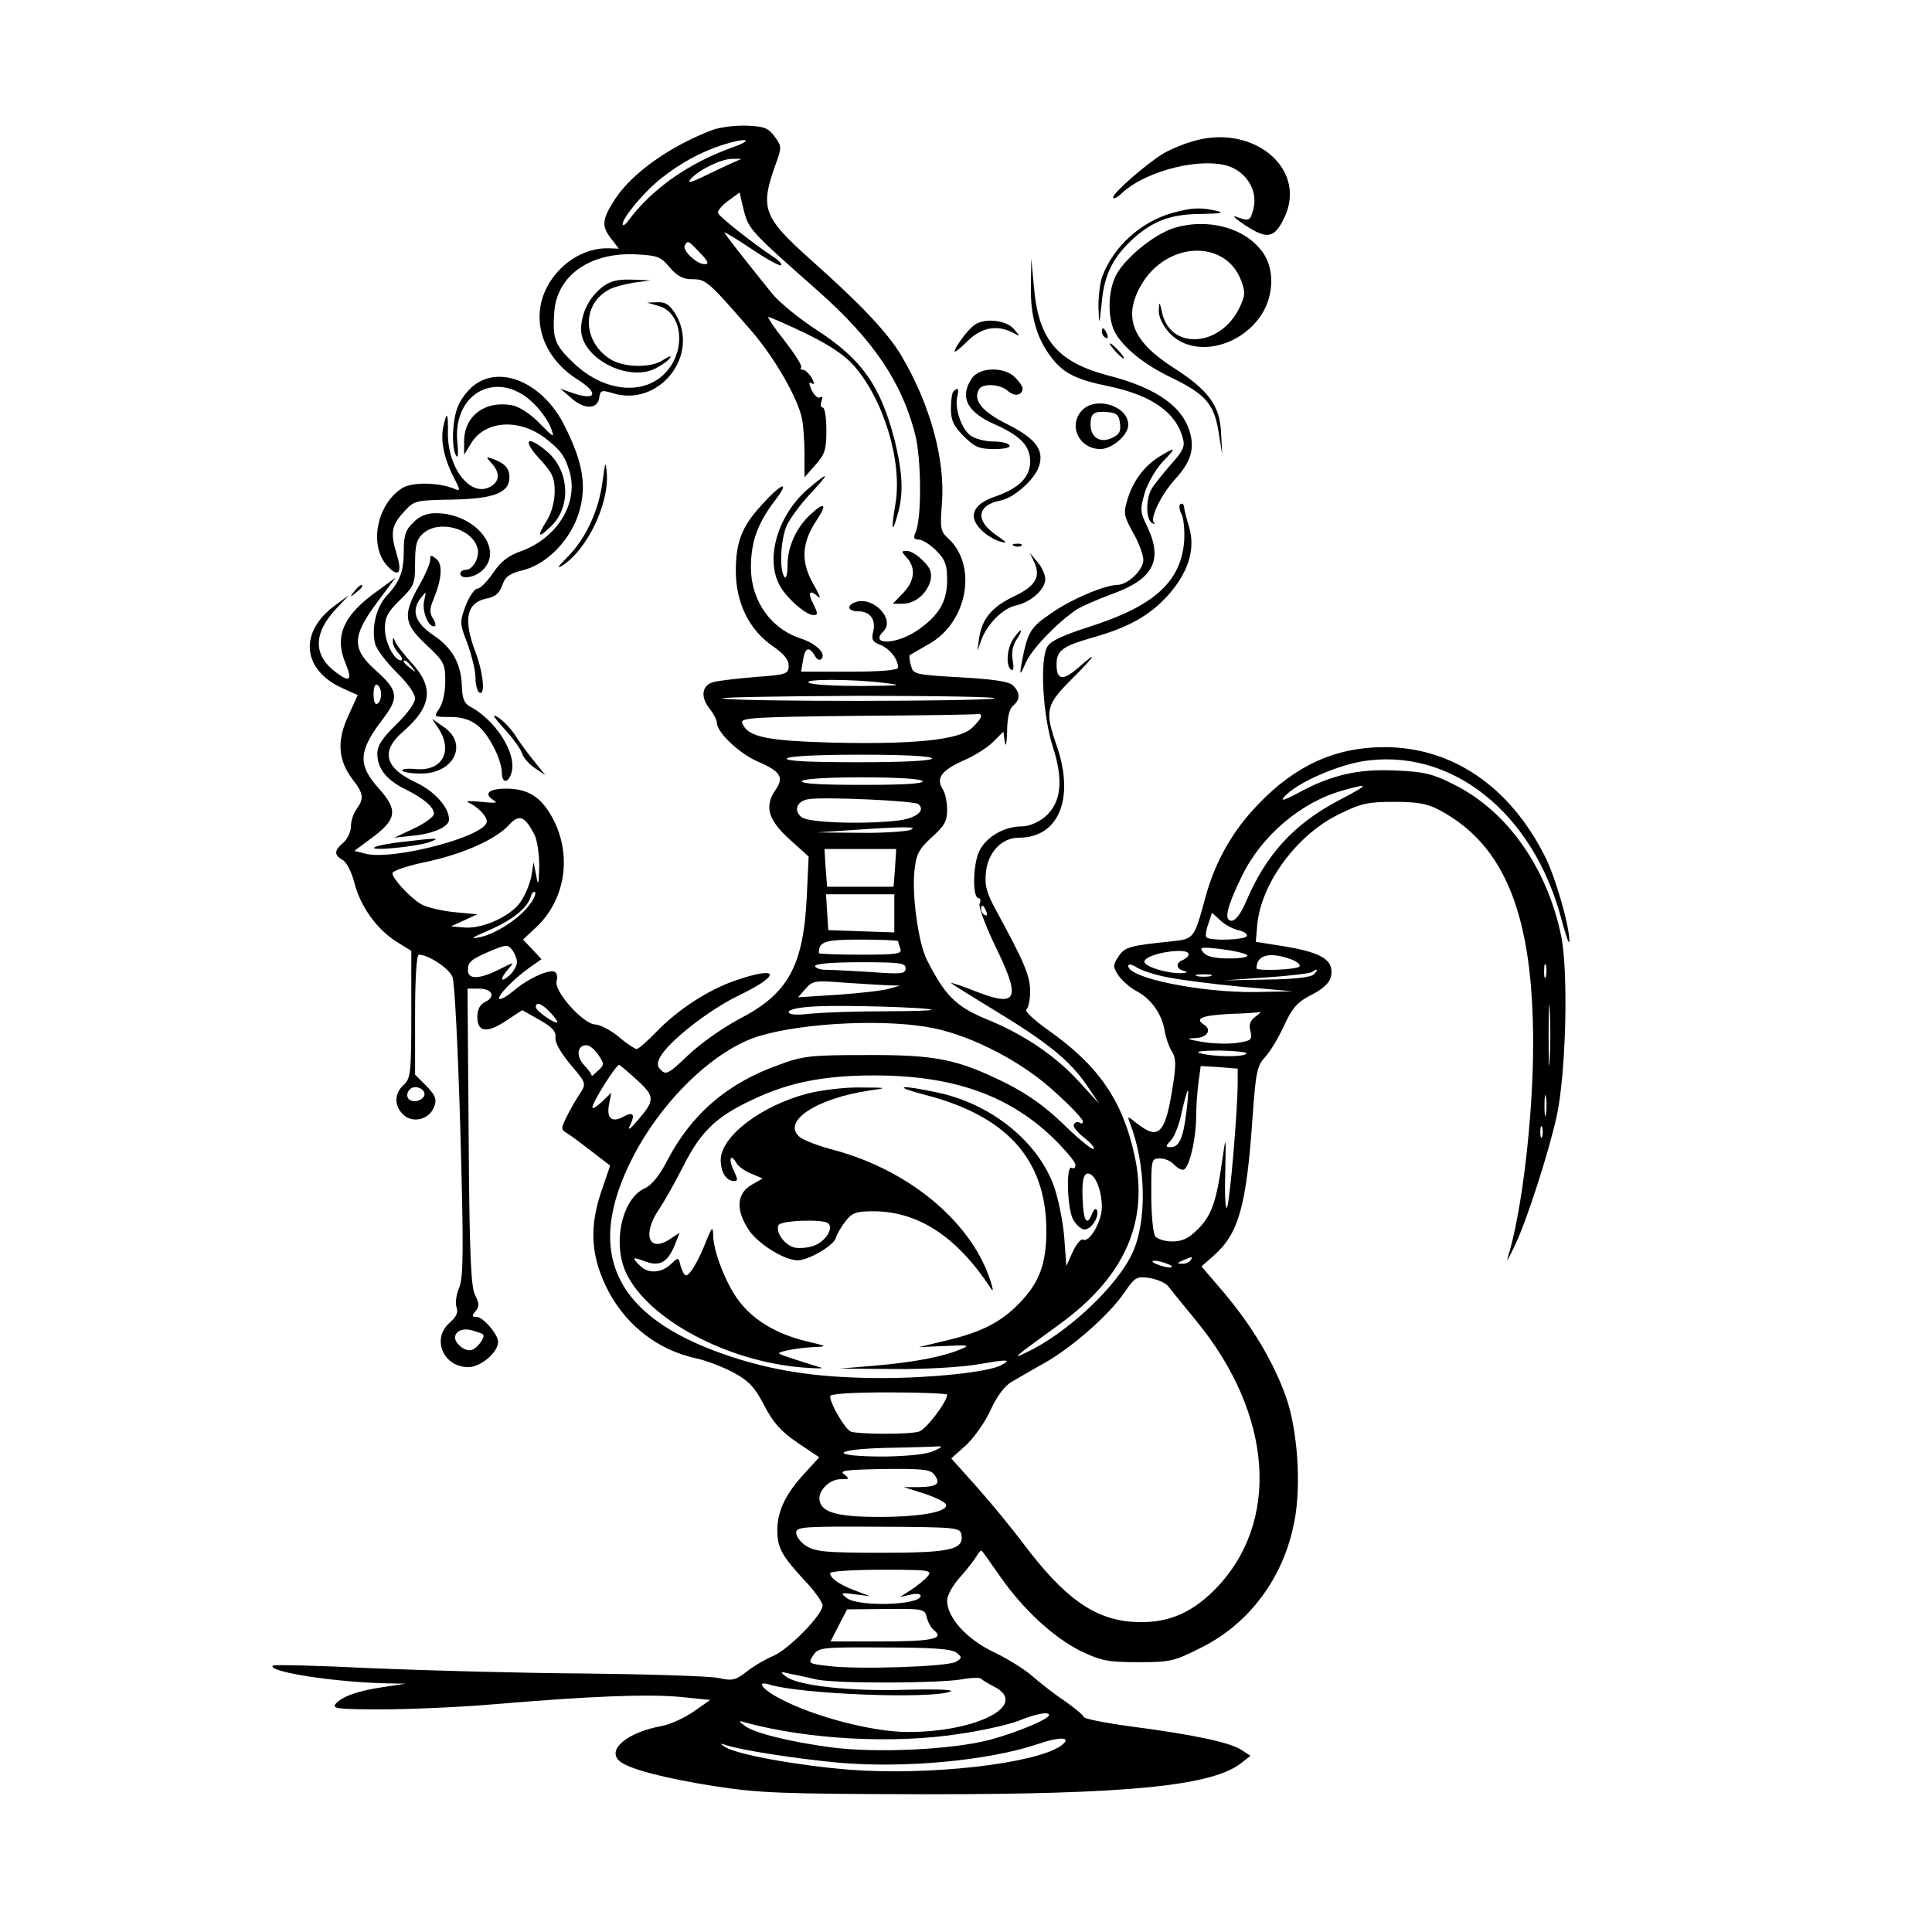 <?xml version="1.0" standalone="no"?>
<!DOCTYPE svg PUBLIC "-//W3C//DTD SVG 20010904//EN"
 "http://www.w3.org/TR/2001/REC-SVG-20010904/DTD/svg10.dtd">
<svg version="1.0" xmlns="http://www.w3.org/2000/svg"
 width="512pt" height="512pt" viewBox="0 0 512 512"
 preserveAspectRatio="xMidYMid meet">
<g transform="translate(0,512) scale(0.1,-0.1)"
fill="#000000" stroke="none">
<path d="M1889 4776 c-111 -42 -212 -113 -258 -182 -36 -56 -38 -72 -11 -107
l20 -26 -27 1 c-65 2 -131 -40 -164 -104 -44 -86 -10 -186 82 -244 59 -37 48
-58 -18 -34 l-28 10 29 -25 c34 -31 70 -30 74 1 3 20 6 21 36 12 123 -38 232
101 166 210 -15 24 -26 32 -47 31 l-28 -1 31 -9 c56 -16 72 -99 31 -160 -53
-79 -170 -75 -258 10 -50 48 -55 64 -50 136 8 95 94 156 214 151 60 -3 68 -6
92 -35 20 -23 35 -31 60 -31 36 0 42 -5 159 -140 59 -69 119 -173 131 -228 4
-19 7 -61 7 -95 l0 -62 29 33 c25 28 29 40 29 92 0 33 -4 60 -10 60 -5 0 -6 7
-3 17 4 10 2 14 -4 10 -5 -4 -15 5 -22 19 -8 18 -8 23 0 18 8 -4 8 0 0 15 -7
11 -17 21 -23 21 -6 0 -8 3 -5 6 4 4 -16 35 -43 70 -28 35 -47 64 -44 64 4 0
48 -19 98 -43 60 -29 103 -57 127 -84 80 -89 131 -256 112 -368 -12 -70 -9
-83 6 -28 16 56 13 110 -8 196 -37 144 -87 215 -206 292 -45 29 -98 72 -118
96 -78 97 -127 159 -127 163 0 2 33 -18 72 -44 40 -27 75 -46 78 -43 3 3 -6
13 -20 22 -55 36 -144 107 -147 116 -2 6 10 21 27 33 l30 22 11 -47 c13 -51
18 -56 198 -215 145 -129 220 -239 256 -378 17 -66 18 -225 1 -262 -6 -13 -4
-18 9 -18 9 0 30 -13 46 -29 24 -24 29 -38 29 -78 0 -58 -22 -95 -81 -135 -56
-37 -125 -38 -88 -1 32 32 -26 92 -72 78 -27 -9 -23 -25 5 -25 32 0 48 -22 40
-54 -5 -21 -2 -27 19 -35 25 -10 47 -38 47 -60 0 -7 -44 -11 -128 -11 l-129 0
5 30 c5 34 16 38 31 13 5 -10 13 -14 17 -10 15 14 -12 41 -54 55 -80 26 -132
101 -132 188 0 67 17 115 61 174 46 59 22 53 -35 -11 -50 -55 -66 -96 -66
-172 0 -84 35 -155 96 -198 31 -21 44 -37 44 -53 0 -22 -5 -24 -87 -30 -49 -4
-98 -10 -110 -13 -32 -7 -38 -38 -14 -69 12 -15 21 -33 21 -40 0 -25 60 -82
110 -103 58 -25 68 -41 46 -73 -31 -44 -21 -80 35 -131 l52 -47 -5 -107 c-9
-183 -49 -257 -180 -324 -46 -25 -104 -66 -136 -97 -48 -46 -57 -51 -69 -39
-12 11 -12 19 -4 35 22 41 128 125 209 164 114 55 108 80 -11 39 -71 -25 -150
-76 -207 -135 -24 -25 -48 -46 -53 -46 -4 0 -26 14 -47 32 -21 18 -49 32 -62
33 -32 0 -111 89 -103 115 3 10 1 21 -4 24 -14 9 -70 -16 -109 -49 -18 -15
-35 -25 -39 -22 -6 7 38 53 82 84 l30 21 -24 26 -25 26 31 29 c80 72 100 190
50 288 -31 60 -66 83 -126 83 -45 0 -60 -13 -34 -30 14 -8 7 -9 -32 -5 -27 3
-43 2 -35 -1 25 -11 50 -36 50 -51 0 -39 -251 -105 -323 -85 l-28 7 51 38 c61
46 64 71 16 125 -59 65 -57 101 9 187 43 57 41 75 -21 130 -62 56 -61 89 5
178 l49 66 -49 -36 c-89 -63 -113 -119 -84 -189 19 -46 13 -54 -23 -27 -63 46
-63 105 1 172 l32 34 -38 -28 c-96 -71 -86 -171 21 -219 l40 -18 -25 -55 c-31
-67 -27 -117 11 -168 30 -38 31 -52 11 -79 -8 -11 -15 -31 -15 -46 0 -14 -9
-33 -20 -43 -25 -21 -25 -33 -2 -46 10 -5 24 -32 31 -60 16 -63 59 -123 111
-156 l40 -25 0 -169 c0 -155 -2 -169 -20 -186 -26 -23 -26 -57 0 -80 26 -23
69 -11 81 23 7 19 3 29 -21 54 l-30 30 0 159 c0 96 4 159 10 159 25 0 80 -36
89 -59 6 -14 15 -196 21 -408 9 -319 8 -388 -3 -415 -8 -18 -11 -42 -7 -53 5
-13 -1 -25 -18 -40 -49 -42 -18 -118 49 -118 33 0 79 39 79 67 0 20 -40 66
-57 66 -13 0 -13 3 -3 15 11 13 10 21 -1 43 -11 21 -15 108 -17 420 l-3 392
30 0 c35 0 46 -21 17 -35 -14 -7 -21 -20 -21 -40 0 -41 26 -44 78 -9 l41 27
46 -26 c34 -19 44 -31 42 -46 -2 -13 13 -40 39 -71 43 -51 43 -51 26 -78 -10
-15 -26 -42 -35 -61 -16 -32 -16 -34 2 -45 10 -6 39 -28 65 -48 l48 -37 -25
-73 c-29 -89 -26 -160 11 -241 47 -102 135 -174 243 -197 27 -6 71 -23 99 -38
40 -22 55 -38 80 -86 24 -46 44 -69 88 -99 l58 -39 -41 -45 c-48 -52 -70 -98
-70 -148 0 -47 12 -68 71 -132 27 -28 49 -59 49 -68 0 -24 -90 -116 -130 -133
-19 -8 -51 -26 -70 -41 -31 -24 -39 -26 -75 -18 -22 5 -179 10 -350 12 -170 1
-426 8 -569 14 -142 7 -260 10 -263 7 -16 -16 162 -44 301 -47 l51 -1 -60 -9
c-68 -10 -109 -25 -126 -45 -10 -12 9 -14 123 -14 74 0 210 6 303 14 248 21
400 27 488 19 l79 -8 -44 -31 c-25 -17 -62 -34 -84 -38 -93 -17 -148 -64 -111
-94 25 -20 115 -44 247 -65 123 -19 175 -21 565 -22 536 0 760 22 836 84 l23
18 -25 16 c-30 20 -132 41 -294 62 -66 9 -122 20 -123 25 -2 6 -25 24 -50 42
-26 17 -64 47 -85 65 -21 19 -68 48 -104 65 -71 34 -123 91 -123 136 0 14 15
41 34 62 18 20 38 46 44 56 6 10 12 17 14 14 3 -3 25 -34 50 -70 62 -88 141
-160 213 -196 53 -25 71 -29 151 -29 84 0 95 2 166 38 128 63 220 186 248 334
19 95 9 243 -22 331 -33 93 -90 188 -165 277 l-59 69 32 28 c66 58 87 130 103
362 9 126 12 141 34 165 13 14 36 52 50 83 20 44 34 61 64 77 50 25 65 44 61
73 -4 30 -42 47 -130 61 l-70 11 4 47 c11 109 105 237 216 291 59 29 76 33
147 33 62 0 89 -5 120 -22 173 -92 248 -278 248 -618 0 -196 -30 -451 -68
-570 -3 -11 5 4 19 33 32 67 89 244 111 342 25 113 32 385 12 481 -38 182
-145 332 -286 401 -53 27 -78 33 -151 36 -99 5 -171 -11 -259 -59 -39 -21 -49
-23 -37 -10 31 35 132 80 204 93 236 40 457 -135 531 -422 11 -41 20 -66 20
-54 1 37 -37 171 -65 225 -93 185 -246 289 -425 289 -129 0 -236 -48 -335
-152 -67 -69 -113 -150 -139 -244 -31 -114 -30 -112 -93 -119 -108 -11 -122
-15 -138 -40 -15 -23 -15 -27 0 -50 9 -13 29 -31 45 -40 40 -20 69 -60 77
-104 3 -20 12 -46 20 -58 10 -16 11 -35 3 -85 -20 -132 -37 -151 -95 -106 -26
21 -27 21 -20 3 44 -113 46 -264 6 -348 -42 -88 -173 -211 -280 -261 -41 -20
-37 -16 87 74 174 126 239 273 199 451 -32 144 -96 236 -228 329 -38 27 -64
51 -58 55 5 3 10 25 10 48 0 41 -16 78 -89 212 -27 50 -32 68 -28 105 6 52 42
90 87 90 106 0 149 104 100 245 -32 92 -28 107 40 175 65 65 72 79 16 29 -40
-34 -56 -31 -56 10 0 37 15 48 94 71 97 27 153 59 201 112 54 60 74 123 56
182 -7 23 -13 46 -13 53 -1 7 -5 10 -10 7 -4 -3 -3 -15 3 -26 6 -11 9 -45 7
-74 -9 -106 -80 -170 -248 -224 -69 -22 -105 -38 -114 -53 -21 -33 -13 -184
15 -269 28 -88 21 -146 -22 -183 -18 -15 -43 -25 -61 -25 -47 0 -95 -28 -113
-66 -17 -35 -18 -124 -2 -124 5 0 7 -7 3 -15 -3 -8 15 -56 39 -107 71 -144 63
-168 -42 -128 -40 16 -73 27 -73 25 0 -1 54 -35 120 -75 138 -84 197 -132 242
-199 l31 -46 -52 57 c-64 70 -147 127 -249 168 -79 33 -108 62 -156 157 -22
44 -39 167 -33 232 5 48 11 59 46 92 34 30 41 43 41 73 0 20 -5 45 -12 55 -18
29 -3 49 54 75 29 12 65 35 80 50 l27 27 4 -28 c2 -15 5 -3 6 28 0 37 6 61 16
69 19 16 19 34 0 53 -10 11 -51 17 -140 22 -122 7 -125 8 -131 32 -4 13 -5 25
-3 27 2 1 26 15 52 30 102 58 128 209 49 280 -19 17 -21 26 -16 90 10 117 -31
264 -107 393 -37 62 -109 138 -242 256 -125 112 -133 135 -92 250 17 47 17 49
-2 75 -17 23 -28 27 -74 29 -30 1 -70 -4 -90 -11z m54 -46 c-117 -41 -216
-111 -278 -195 -8 -11 -15 -15 -15 -9 0 17 57 86 103 122 49 39 105 70 162 88
63 20 86 15 28 -6z m-3 -42 c-14 -6 -47 -22 -74 -35 -35 -17 -45 -19 -36 -8
20 24 81 54 110 54 l25 0 -25 -11z m-85 -238 c22 -23 25 -30 12 -30 -21 0 -60
37 -52 50 8 13 8 14 40 -20z m490 -1140 c51 -6 42 -7 -60 -8 -66 0 -129 3
-140 8 -25 11 114 11 200 0z m-1335 -30 c0 -10 -4 -22 -10 -25 -6 -4 -10 7
-10 25 0 18 4 29 10 25 6 -3 10 -15 10 -25z m1625 -11 c-38 -8 -680 -9 -720 0
-16 3 146 6 360 7 215 0 377 -3 360 -7z m-35 -47 c0 -5 -11 -19 -24 -31 -34
-32 -153 -44 -371 -39 -175 5 -224 15 -238 52 -6 14 31 16 306 19 172 1 315 3
320 5 4 1 7 -2 7 -6z m-130 -112 c0 -6 -72 -10 -196 -10 -127 0 -193 3 -189
10 4 6 80 10 196 10 119 0 189 -4 189 -10z m-25 -60 c4 -7 -52 -10 -160 -10
-108 0 -164 3 -160 10 4 6 68 10 160 10 92 0 156 -4 160 -10z m1103 -51 c-120
-63 -194 -145 -247 -271 -13 -30 -27 -48 -37 -48 -21 0 -14 34 28 120 52 106
157 195 266 225 74 21 72 17 -10 -26z m-1114 -10 c19 -17 -4 -36 -50 -43 -85
-11 -239 -7 -259 8 -23 17 -14 43 17 48 38 7 282 -4 292 -13z m-1018 -80 c8
-16 13 -53 13 -86 -1 -49 -3 -53 -8 -23 l-7 35 -6 -38 c-4 -20 -17 -51 -29
-68 -27 -38 -101 -71 -148 -67 l-36 3 35 16 35 16 -64 6 c-36 4 -75 14 -87 22
-31 20 -74 67 -74 81 0 6 38 19 85 29 98 20 189 60 224 99 27 29 41 24 67 -25z
m994 11 c-14 -4 -74 -8 -135 -7 l-110 1 90 6 c139 10 185 10 155 0z m-38 -100
l-4 -50 -88 0 -88 0 -4 50 -3 50 95 0 95 0 -3 -50z m-969 -98 c-27 -37 -91
-78 -133 -86 -26 -5 -20 -1 24 18 63 27 102 58 112 88 3 11 8 17 12 14 3 -4
-3 -19 -15 -34z m967 -22 l0 -51 -87 3 -88 3 -3 48 -3 47 90 0 91 0 0 -50z
m244 4 c3 -8 2 -12 -4 -9 -6 3 -10 10 -10 16 0 14 7 11 14 -7z m668 -49 c16
-4 25 -11 22 -16 -6 -10 -97 -13 -107 -3 -3 3 -1 19 5 35 l10 30 22 -20 c11
-11 33 -23 48 -26z m-902 -29 c0 -2 3 -11 6 -20 5 -14 -8 -16 -105 -16 -61 0
-111 2 -111 4 0 31 15 36 111 36 54 0 99 -2 99 -4z m-1010 -56 c0 -9 -9 -25
-20 -35 -25 -22 -26 -9 -2 18 16 19 15 18 -25 -2 -54 -27 -83 -27 -83 -2 0 22
8 29 65 53 37 15 41 15 53 0 6 -9 12 -23 12 -32z m1935 19 c5 -5 -14 -9 -47
-9 -39 0 -60 5 -69 16 -12 14 -7 15 46 9 33 -4 64 -11 70 -16z m-155 2 c0 -5
-7 -11 -15 -15 -20 -7 -19 -24 3 -29 11 -3 9 -5 -8 -6 -39 -1 -102 19 -97 32
7 21 117 38 117 18z m268 -12 c18 -6 29 -15 26 -20 -5 -9 -114 -13 -114 -5 0
35 33 44 88 25z m-1018 -25 c0 -15 -11 -16 -92 -10 -50 3 -104 6 -120 6 -15 0
-28 5 -28 10 0 6 47 10 120 10 105 0 120 -2 120 -16z m695 -24 c33 -7 121 -18
195 -25 l135 -12 -96 -2 c-146 -2 -339 37 -339 69 0 6 9 5 23 -4 12 -8 49 -20
82 -26z m1002 3 c-3 -10 -5 -4 -5 12 0 17 2 24 5 18 2 -7 2 -21 0 -30z m-615
5 c-8 -8 -51 -13 -125 -14 l-112 -2 113 8 c63 4 116 11 119 14 4 3 9 6 12 6 3
0 -1 -6 -7 -12z m-274 -5 c-10 -2 -26 -2 -35 0 -10 3 -2 5 17 5 19 0 27 -2 18
-5z m-858 -24 l35 -1 -28 -8 c-16 -5 -77 -12 -135 -16 l-107 -7 20 23 c19 21
25 22 100 16 44 -3 96 -6 115 -7z m1757 -196 c-2 -37 -3 -9 -3 62 0 72 1 102
3 68 2 -34 2 -93 0 -130z m-2647 122 c13 -14 20 -25 16 -25 -12 0 -56 32 -56
41 0 16 16 10 40 -16z m1009 9 c2 -2 -54 -4 -126 -4 -71 0 -158 -3 -192 -6
-41 -5 -61 -3 -61 4 0 7 29 13 73 15 76 4 299 -3 306 -9z m857 -19 c-13 -10
-17 -21 -12 -38 5 -23 2 -25 -37 -31 -23 -3 -64 -2 -92 3 -40 7 -43 9 -17 10
31 1 45 22 22 36 -25 16 -4 24 68 28 42 1 79 4 82 5 3 1 -3 -5 -14 -13z m-851
-30 c106 -22 239 -92 323 -171 40 -36 72 -70 72 -76 0 -5 -4 -7 -9 -3 -5 3
-12 1 -15 -4 -4 -5 8 -21 26 -35 18 -14 30 -28 26 -31 -3 -3 -38 25 -77 63
-50 49 -97 82 -154 111 -129 64 -186 76 -372 75 -145 0 -167 -2 -231 -26 -136
-48 -232 -131 -296 -254 -20 -39 -41 -65 -59 -73 -61 -27 -87 -147 -49 -226
59 -122 267 -233 467 -249 37 -3 59 -3 48 0 -11 3 -42 13 -70 22 -49 16 -50
16 -20 23 17 4 48 8 70 9 40 2 39 2 -20 16 -76 19 -135 53 -175 104 -34 43
-70 133 -70 177 -1 24 -3 22 -19 -17 -20 -52 -43 -90 -53 -90 -4 0 -10 11 -14
24 -6 25 -6 25 -27 5 -25 -23 -60 -25 -81 -3 -23 22 -20 24 14 11 38 -14 59
-3 78 43 l13 33 -26 -17 c-56 -37 -74 13 -28 80 14 21 44 74 65 116 46 90 86
129 183 174 94 45 187 64 322 64 206 0 353 -51 471 -163 34 -33 62 -66 62 -74
0 -8 -4 -11 -10 -8 -15 9 -12 -105 3 -135 7 -14 20 -26 29 -28 18 -3 42 32 35
51 -3 7 -9 1 -14 -12 -11 -28 -20 -19 -23 24 -4 59 0 85 13 85 19 0 37 -44 37
-89 0 -39 -34 -96 -50 -86 -5 3 -17 -11 -27 -32 l-17 -38 -6 80 c-4 44 -17
106 -29 137 -45 117 -168 214 -308 243 -98 21 -121 17 -33 -6 218 -56 322
-171 323 -359 0 -89 -18 -138 -71 -193 -48 -50 -100 -77 -192 -99 l-75 -18 70
3 c63 3 67 2 40 -9 -45 -19 -120 -34 -225 -43 l-95 -8 145 -1 c82 -1 178 5
220 12 80 14 93 14 63 -2 -33 -18 -184 -34 -313 -34 -155 0 -269 15 -385 51
-324 101 -413 275 -276 538 80 153 219 284 335 318 122 36 341 45 461 20z
m-889 -71 c16 -24 16 -26 -2 -42 -10 -10 -18 -16 -16 -13 1 2 -7 15 -19 27
-23 24 -20 54 5 54 9 0 23 -12 32 -26z m1717 4 c-5 -10 -89 -9 -123 1 -15 4 6
7 52 7 42 -1 74 -4 71 -8z m-1614 -71 c47 -43 47 -53 0 -107 -20 -24 -27 -27
-19 -12 14 30 8 37 -19 22 -30 -16 -44 -3 -37 33 l6 31 -25 -24 c-14 -13 -25
-20 -25 -15 0 15 64 115 71 113 4 -2 25 -20 48 -41z m1591 -5 c0 -73 -20 -310
-28 -331 -4 -12 -7 26 -5 86 2 107 2 107 -8 38 -15 -108 -28 -146 -64 -182
-25 -25 -42 -33 -68 -33 -19 0 -39 6 -45 13 -6 7 -11 55 -11 110 0 95 0 97 23
97 13 0 29 -7 36 -15 7 -8 18 -15 25 -15 16 0 35 81 35 144 0 24 3 63 6 87 l6
44 49 -3 49 -4 0 -36z m-2155 -32 c0 -8 -10 -16 -22 -18 -22 -3 -32 16 -16 32
12 11 38 2 38 -14z m2019 -47 c-8 -68 -19 -93 -41 -93 -15 0 -15 2 1 19 9 10
22 43 28 75 7 31 14 56 16 56 2 0 0 -26 -4 -57z m953 -5 c-2 -13 -4 -3 -4 22
0 25 2 35 4 23 2 -13 2 -33 0 -45z m-10 -60 c-3 -7 -5 -2 -5 12 0 14 2 19 5
13 2 -7 2 -19 0 -25z m-932 -328 c-3 -5 -14 -10 -23 -9 -14 0 -13 2 3 9 27 11
27 11 20 0z m-60 -10 c13 -5 14 -9 5 -9 -8 0 -24 4 -35 9 -13 5 -14 9 -5 9 8
0 24 -4 35 -9z m1 -59 c7 -9 40 -50 74 -91 205 -250 224 -537 48 -714 -65 -65
-131 -90 -217 -84 -102 7 -182 65 -288 206 -30 40 -85 107 -123 150 l-69 77
40 36 c21 20 51 62 65 94 16 35 37 63 55 73 16 9 56 33 89 51 73 42 170 127
210 186 28 41 32 43 68 38 20 -4 42 -13 48 -22z m-1816 -127 c7 -8 -16 -39
-32 -42 -9 -2 -23 4 -32 14 -24 23 -2 48 33 39 14 -4 28 -9 31 -11z m1230
-160 c0 -19 -57 -94 -75 -98 -28 -8 -160 -7 -180 0 -15 6 -55 73 -55 94 0 6
54 10 155 10 85 0 155 -3 155 -6z m-35 -149 c-19 -9 -68 -14 -132 -15 -145 0
-142 19 4 23 65 1 127 3 138 4 14 1 11 -3 -10 -12z m1 -63 c18 -24 8 -32 -39
-33 l-42 0 54 -17 c30 -10 56 -23 58 -29 7 -19 -66 -33 -177 -33 -111 0 -152
12 -158 43 -5 26 26 57 56 57 23 0 24 1 9 13 -14 10 4 12 105 14 103 1 124 -1
134 -15z m72 -160 c6 -39 -30 -47 -213 -47 -147 0 -175 3 -198 18 -15 9 -27
25 -27 35 0 16 18 17 217 16 212 -1 218 -2 221 -22z m-89 -109 c-8 -9 -27 -25
-44 -36 l-30 -19 28 6 c15 4 27 2 27 -3 0 -25 -165 -30 -196 -6 -18 14 -16 15
21 10 l40 -5 -39 15 c-43 16 -66 33 -66 46 0 5 61 9 136 9 126 0 135 -1 123
-17z m-3 -109 c3 -13 12 -29 20 -35 27 -22 -6 -29 -143 -29 l-132 0 22 43 22
42 103 1 c99 1 103 0 108 -22z m79 -94 c15 -12 15 -14 -2 -24 -22 -13 -263
-21 -338 -11 -53 6 -54 7 -40 28 14 21 20 22 189 21 131 0 179 -4 191 -14z
m-370 -71 c52 -11 315 -10 380 0 28 5 52 6 55 2 3 -3 19 -13 35 -21 93 -48
-45 -120 -229 -120 -93 0 -250 41 -338 88 -47 24 -66 49 -30 38 84 -26 428
-39 480 -19 14 5 -30 7 -115 5 -150 -5 -290 11 -320 35 -17 13 -16 14 12 7 17
-3 48 -10 70 -15z m615 -94 c0 -11 -87 -47 -158 -66 -100 -26 -298 -35 -417
-20 -113 15 -209 39 -232 58 -17 13 -17 14 3 8 165 -45 393 -57 567 -30 62 9
132 25 157 35 44 18 80 25 80 15z m31 -82 c-69 -47 -346 -79 -559 -63 -137 11
-298 40 -330 60 -15 10 -15 11 3 5 39 -13 179 -35 294 -46 176 -16 401 5 531
49 61 21 94 19 61 -5z"/>
<path d="M2140 2222 c-123 -32 -230 -114 -230 -176 0 -33 15 -56 36 -56 10 0
9 6 -1 27 -15 29 -10 49 6 22 4 -9 22 -22 39 -29 l31 -13 -31 -18 c-39 -24
-40 -68 -4 -121 26 -36 93 -78 128 -78 28 0 94 38 101 59 3 11 15 31 26 45 17
22 28 26 73 26 120 0 223 -68 313 -206 7 -10 4 4 -6 33 -54 150 -214 281 -406
334 -44 11 -87 28 -96 36 -48 41 44 102 185 123 50 7 49 8 -24 8 -41 1 -104
-7 -140 -16z m55 -344 c14 -13 -6 -46 -35 -58 -16 -7 -41 -9 -55 -6 -26 7 -50
40 -42 59 5 13 120 17 132 5z"/>
<path d="M3156 4744 c-27 -8 -61 -23 -75 -32 -45 -28 -131 -103 -131 -115 0
-6 10 -1 23 11 66 62 219 98 290 69 46 -20 71 -68 58 -113 -8 -30 -11 -31 -46
-18 -11 3 2 -8 28 -25 56 -36 75 -32 101 23 62 131 -87 252 -248 200z"/>
<path d="M3108 4556 c-84 -23 -157 -89 -187 -169 -6 -16 -10 -52 -10 -80 2
-52 2 -52 9 14 7 74 31 120 87 170 52 45 98 62 178 62 49 1 61 3 40 8 -44 10
-65 9 -117 -5z"/>
<path d="M3109 4515 c-55 -18 -137 -87 -155 -132 -18 -42 -18 -107 0 -142 21
-41 79 -88 149 -121 96 -47 116 -72 128 -155 l8 -50 -3 57 c-3 73 -33 114
-127 174 -109 70 -134 134 -84 220 67 114 222 121 264 11 12 -32 11 -40 -5
-74 -51 -103 -181 -111 -204 -13 -7 32 -8 32 -9 8 -1 -17 10 -40 27 -59 57
-64 175 -46 238 37 39 51 44 126 12 173 -46 67 -147 95 -239 66z"/>
<path d="M2732 4364 c-2 -80 15 -140 54 -191 32 -42 65 -59 154 -77 113 -24
178 -70 195 -139 6 -20 -1 -34 -33 -69 -21 -24 -44 -53 -51 -65 -15 -29 -14
-80 2 -89 6 -4 9 -4 5 1 -11 12 19 74 57 116 39 43 50 76 40 117 -17 72 -87
123 -215 156 -138 36 -188 95 -200 236 l-7 75 -1 -71z"/>
<path d="M1596 4359 c-35 -27 -56 -70 -56 -112 0 -76 125 -141 198 -103 17 9
34 21 38 28 4 6 -3 4 -17 -5 -32 -23 -106 -22 -143 2 -73 48 -74 144 -3 183
12 7 42 15 67 19 l45 6 -51 2 c-38 1 -58 -4 -78 -20z"/>
<path d="M2580 4257 c-18 -14 -50 -58 -50 -68 0 -4 15 8 34 27 36 36 78 44
119 23 22 -12 22 -12 3 10 -22 24 -81 29 -106 8z"/>
<path d="M2920 4241 c0 -6 4 -13 10 -16 6 -3 7 1 4 9 -7 18 -14 21 -14 7z"/>
<path d="M2955 4190 c10 -11 20 -20 23 -20 3 0 -3 9 -13 20 -10 11 -20 20 -23
20 -3 0 3 -9 13 -20z"/>
<path d="M2576 4118 c-34 -49 -14 -90 59 -122 70 -31 95 -58 95 -99 0 -42 -30
-71 -93 -93 -59 -20 -73 -53 -36 -89 13 -13 35 -26 49 -30 21 -6 19 -3 -10 17
-57 39 -51 80 13 92 35 7 91 57 101 92 13 42 -10 72 -83 109 -69 34 -94 65
-76 94 10 16 56 13 76 -5 17 -16 39 -12 39 7 0 5 -9 18 -20 29 -29 29 -94 27
-114 -2z"/>
<path d="M1255 4098 c-15 -12 -34 -36 -41 -54 -16 -37 -18 -112 -5 -132 5 -8
6 7 3 36 -13 135 112 196 205 100 18 -18 37 -46 43 -62 10 -28 9 -27 -29 11
-21 23 -53 44 -70 48 -73 16 -131 -26 -131 -94 l0 -36 19 31 c37 60 127 66
197 12 41 -32 52 -48 64 -90 23 -83 -35 -175 -130 -209 -32 -11 -53 -27 -73
-57 -16 -23 -34 -42 -42 -42 -7 0 -21 -20 -31 -45 -16 -44 -16 -47 5 -101 11
-31 21 -71 21 -89 0 -19 5 -37 10 -40 17 -11 11 52 -10 107 -33 87 -24 131 30
142 22 4 34 14 41 35 8 23 19 31 55 40 65 16 128 83 149 155 20 69 10 130 -38
226 -56 114 -170 165 -242 108z"/>
<path d="M2527 4083 c-4 -3 -7 -24 -7 -46 0 -31 7 -46 34 -73 29 -29 41 -34
81 -34 28 0 44 4 40 10 -3 6 -23 10 -43 10 -21 0 -47 7 -59 15 -25 17 -44 74
-36 105 5 20 2 25 -10 13z"/>
<path d="M2867 4032 c-37 -40 -7 -102 49 -102 31 0 74 37 74 64 0 51 -87 77
-123 38z m101 -34 c3 -22 -2 -30 -22 -39 -31 -14 -56 2 -56 36 0 30 9 36 45
33 24 -2 31 -8 33 -30z"/>
<path d="M1175 3990 c-8 -37 1 -83 27 -134 19 -37 19 -38 1 -31 -42 17 -112
18 -138 1 -66 -43 -87 -149 -41 -203 31 -35 43 -24 28 26 -18 58 -15 78 17
113 29 32 30 32 129 34 111 2 152 18 152 59 0 24 -12 37 -44 49 -19 6 -19 6
-3 -12 24 -26 21 -51 -8 -64 -51 -23 -109 54 -108 145 1 54 -3 59 -12 17z"/>
<path d="M1429 3905 c35 -38 41 -51 41 -87 0 -25 -8 -57 -20 -76 -28 -45 -25
-51 10 -17 55 52 49 149 -11 199 -52 44 -66 31 -20 -19z"/>
<path d="M3074 3911 c-41 -25 -71 -65 -86 -114 -11 -37 -10 -44 15 -89 15 -26
27 -59 27 -72 0 -26 -41 -66 -69 -66 -35 -1 -122 -38 -175 -75 -57 -39 -63
-49 -80 -140 -4 -26 -2 -24 14 12 18 37 83 104 135 139 12 7 52 25 90 39 112
40 138 90 95 180 -19 39 -19 45 -6 90 8 26 30 63 47 81 38 39 36 41 -7 15z"/>
<path d="M1597 3845 c-10 -77 -44 -152 -93 -201 -25 -25 -30 -33 -14 -23 66
42 125 165 118 246 -3 33 -4 30 -11 -22z"/>
<path d="M2141 3824 c-79 -68 -113 -182 -76 -253 17 -34 70 -81 91 -81 12 0
12 4 -1 30 -16 31 -9 39 14 18 8 -7 1 9 -14 35 -33 58 -31 108 9 168 29 44 22
51 -17 15 -37 -35 -60 -85 -60 -134 0 -26 -4 -38 -9 -30 -13 21 -9 96 6 133 8
19 36 57 62 85 55 59 54 64 -5 14z"/>
<path d="M1095 3735 c-20 -19 -25 -34 -25 -75 0 -56 -10 -81 -47 -121 -26 -29
-39 -83 -29 -125 4 -15 30 -49 57 -76 28 -27 49 -56 49 -69 0 -12 -21 -41 -50
-69 -37 -36 -50 -56 -50 -77 0 -39 23 -69 73 -94 52 -26 77 -48 77 -66 0 -7
-24 -25 -52 -38 l-53 -25 46 5 c57 5 99 24 99 43 0 32 -37 74 -87 98 -84 39
-95 83 -35 135 76 66 83 117 23 182 -21 23 -41 49 -44 57 -4 12 -6 12 -6 1 -1
-8 6 -23 16 -33 9 -10 11 -18 6 -18 -19 0 -43 48 -43 85 0 29 8 44 40 75 38
37 40 43 40 98 0 47 4 63 21 78 41 37 128 15 144 -37 8 -23 -11 -59 -30 -59
-8 0 -15 -4 -15 -10 0 -17 39 -11 60 10 56 56 -22 150 -125 150 -25 0 -44 -8
-60 -25z m-4 -382 c13 -16 12 -17 -3 -4 -10 7 -18 15 -18 17 0 8 8 3 21 -13z"/>
<path d="M2688 3673 c7 -3 16 -2 19 1 4 3 -2 6 -13 5 -11 0 -14 -3 -6 -6z"/>
<path d="M2403 3642 c25 -27 21 -62 -10 -94 l-27 -28 26 0 c33 0 65 27 74 62
4 21 0 33 -20 52 -14 15 -33 26 -42 26 -16 0 -16 -1 -1 -18z"/>
<path d="M1140 3636 c0 -9 -13 -40 -30 -69 -43 -77 -40 -100 20 -156 47 -44
50 -50 50 -97 0 -29 -7 -59 -16 -72 -15 -22 -15 -22 29 -22 30 0 53 -7 72 -22
30 -23 64 -90 65 -125 0 -31 18 -29 26 1 13 51 -43 138 -111 174 -15 8 -20 22
-21 54 -2 59 -25 101 -76 135 -48 32 -59 65 -33 98 15 19 15 19 9 -7 -6 -27
10 -68 26 -68 6 0 5 9 -2 20 -10 16 -10 26 1 52 22 54 25 93 7 107 -14 11 -16
11 -16 -3z"/>
<path d="M2740 3632 c19 -40 5 -65 -52 -92 -59 -28 -85 -59 -93 -110 l-5 -35
11 30 c16 42 57 83 90 90 41 9 79 43 79 70 0 12 -9 33 -21 46 l-20 24 11 -23z"/>
<path d="M939 3553 c-13 -16 -12 -17 4 -4 9 7 17 15 17 17 0 8 -8 3 -21 -13z"/>
<path d="M2686 3428 c-18 -25 -21 -74 -6 -83 6 -4 7 6 4 24 -4 20 -1 39 10 56
20 31 13 33 -8 3z"/>
<path d="M1336 3189 c23 -25 45 -55 48 -67 4 -11 19 -28 34 -38 l27 -18 -28
35 c-16 19 -38 49 -50 68 -12 19 -33 41 -47 50 -18 11 -13 2 16 -30z"/>
<path d="M1163 3188 c38 -60 8 -113 -62 -106 -21 2 -37 0 -35 -4 3 -5 25 -8
50 -8 86 0 125 77 62 122 l-33 23 18 -27z"/>
<path d="M1067 2889 c-38 -4 -72 -11 -75 -15 -10 -10 118 3 148 15 29 11 20
11 -73 0z"/>
</g>
</svg>